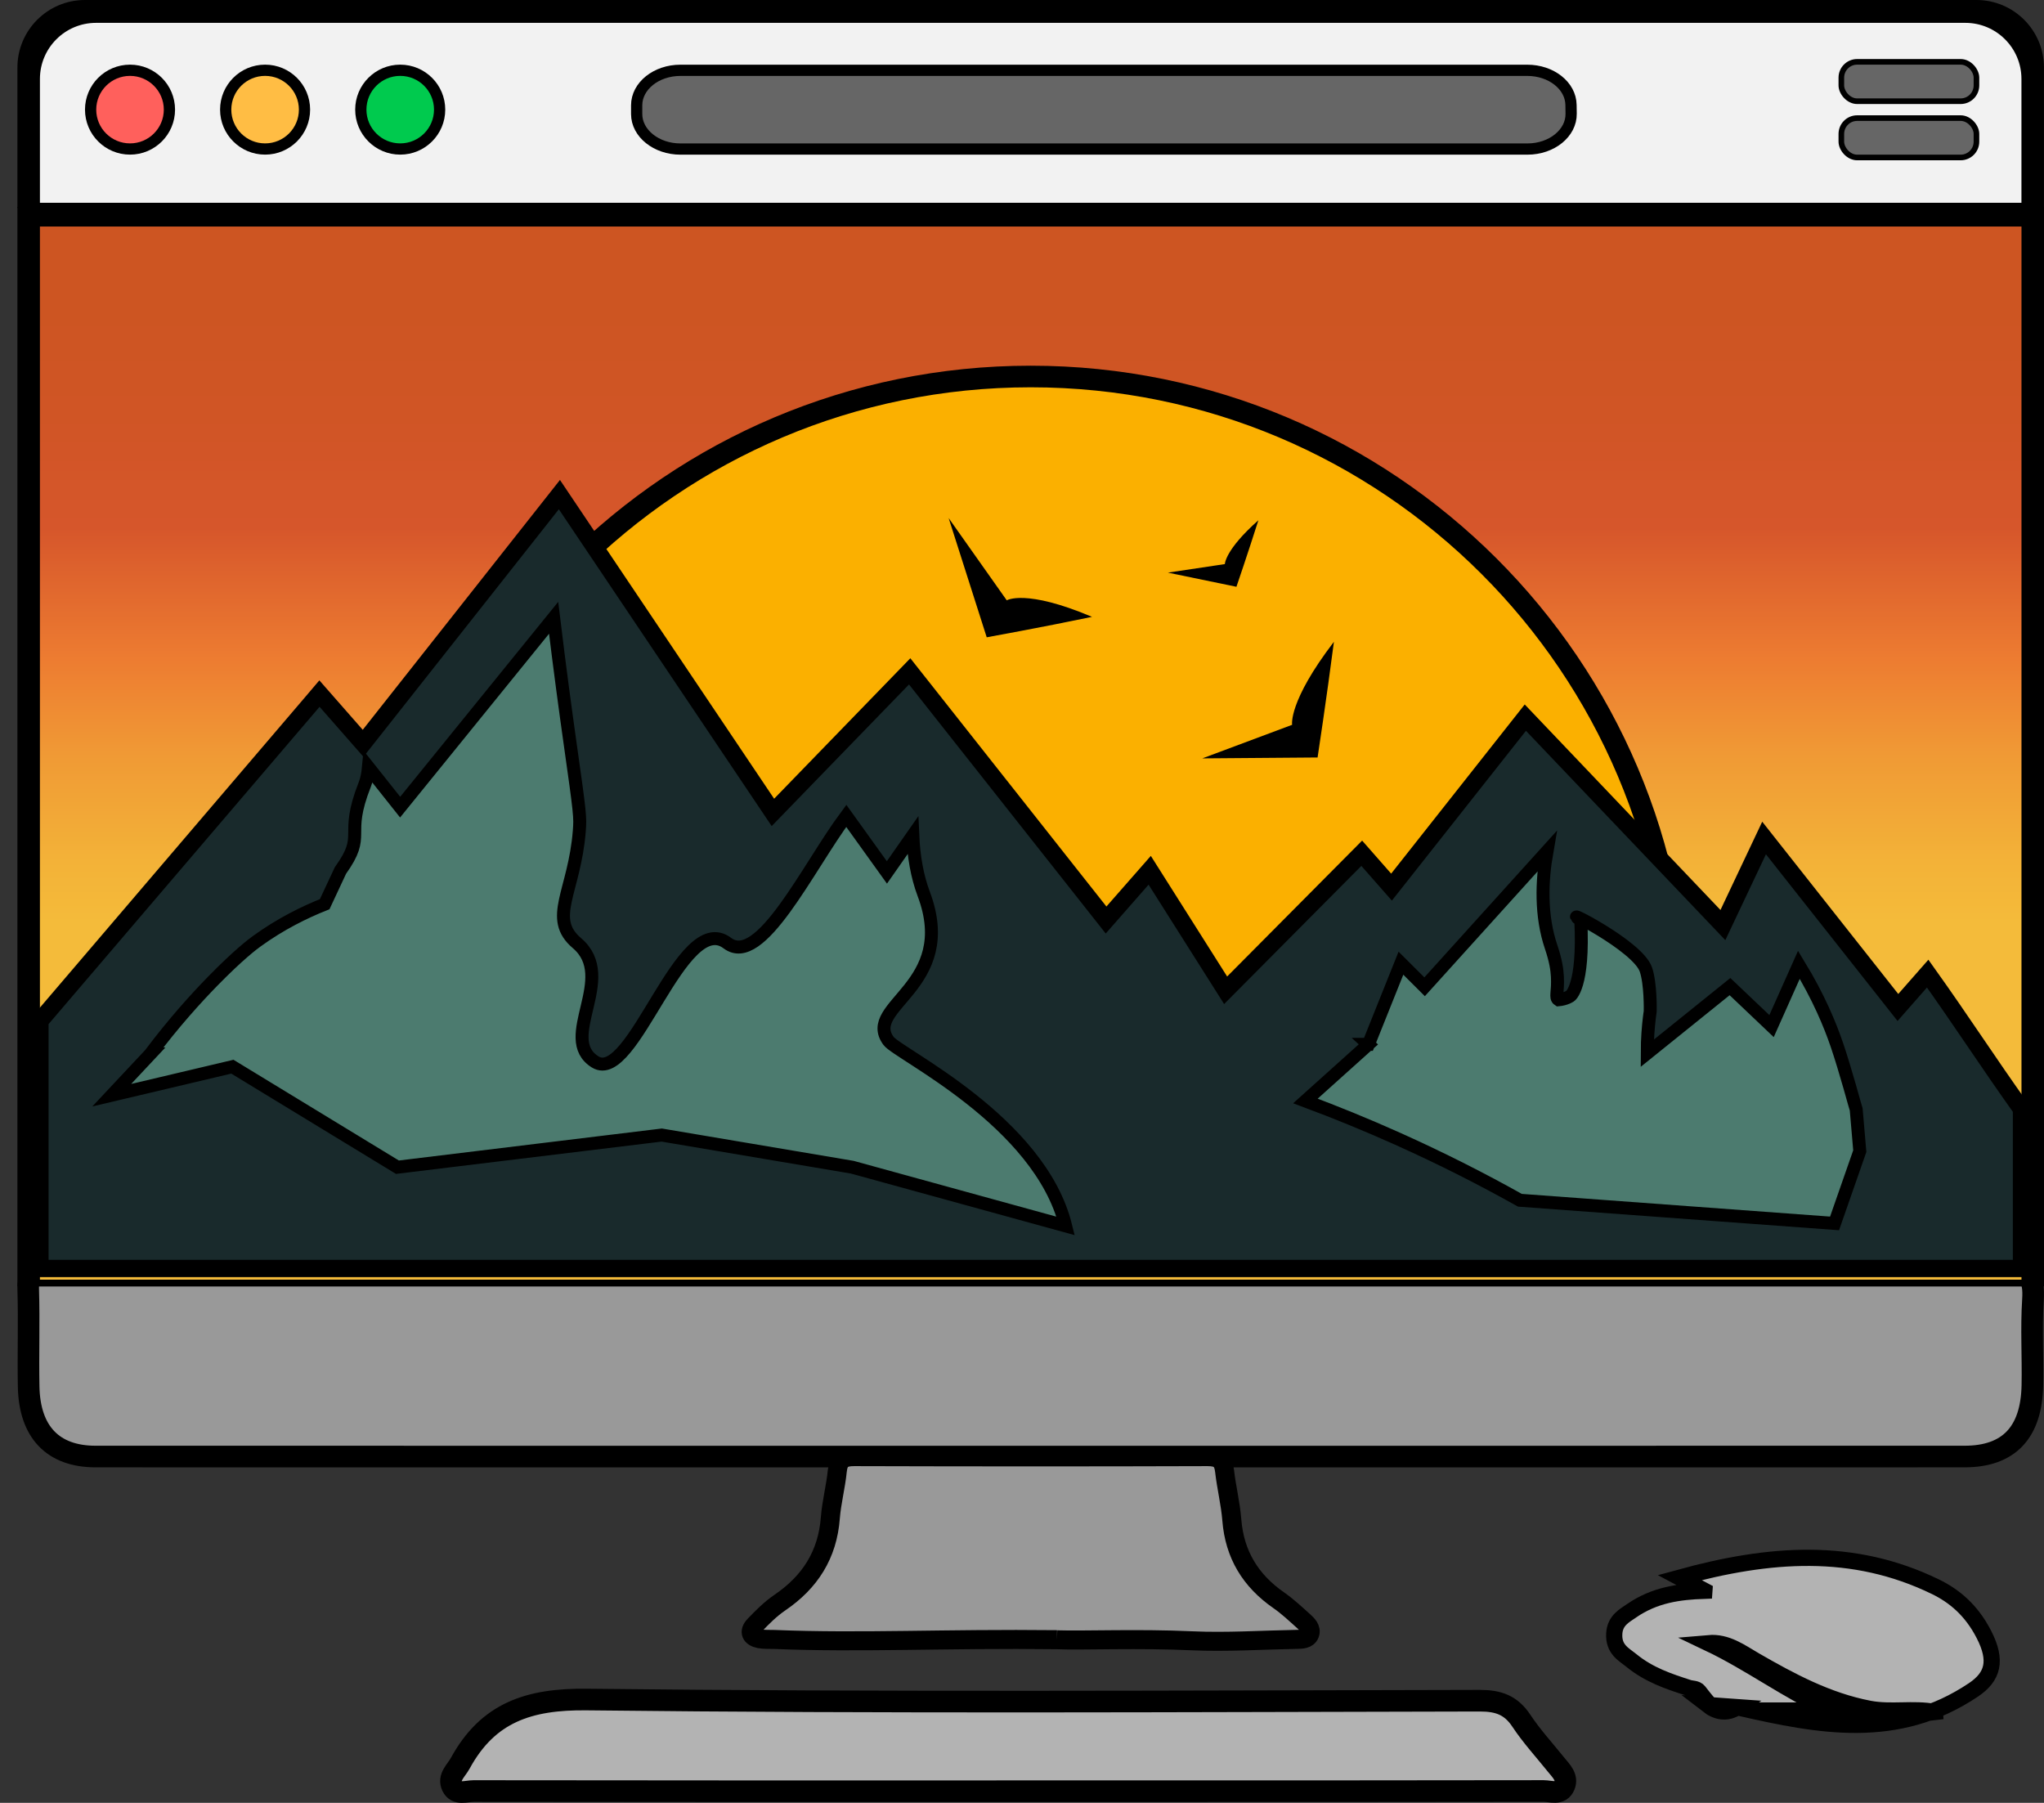 <?xml version="1.0" encoding="UTF-8"?>
<svg id="Layer_2" data-name="Layer 2" xmlns="http://www.w3.org/2000/svg" width="473.03" height="417.18" xmlns:xlink="http://www.w3.org/1999/xlink" viewBox="0 0 473.03 417.18"><rect x="0" y="0" width="473.03" height="417.18" fill="#333333" stroke="none"/>
  <defs>
    <linearGradient id="linear-gradient" x1="238.53" y1="348.64" x2="238.53" y2="145.54" gradientTransform="translate(0 420) scale(1 -1)" gradientUnits="userSpaceOnUse">
      <stop offset="0" stop-color="#cd5522"/>
      <stop offset=".12" stop-color="#d05525"/>
      <stop offset=".25" stop-color="#d6562b"/>
      <stop offset=".4" stop-color="#ed7c31"/>
      <stop offset=".51" stop-color="#f09a35"/>
      <stop offset=".63" stop-color="#f3b238"/>
      <stop offset=".7" stop-color="#f4bb3a"/>
    </linearGradient>
  </defs>
  <g id="Layer_2-2" data-name="Layer 2">
    <g id="Layer_1-2" data-name="Layer 1-2">
      <g id="icon">
        <g id="Device">
          <path id="Speaker" d="M238.6,294.09c75.2,0,150.4.07,225.6-.14,5.3-.01,6.61,1.62,6.27,6.87-.42,6.56,0,13.17-.13,19.76-.21,10.92-5.47,16.46-15.69,16.46-144.18.02-288.36.02-432.53,0-9.87,0-15.28-5.67-15.49-16.16-.15-7.48.13-14.96-.1-22.43-.12-3.69,1.32-4.43,4.44-4.41,18.17.12,36.34.06,54.51.06h173.12Z" fill="#999" stroke="#000" stroke-miterlimit="10" stroke-width="5"/>
          <path id="neck" d="M244.61,379.42c-25.83-.29-45.6.76-65.36-.05-1.17-.05-2.37.05-3.51-.17-1.91-.38-2.56-1.6-1.13-3.09,1.81-1.89,3.71-3.8,5.86-5.26,6.99-4.75,11.04-11.08,11.69-19.61.28-3.63,1.25-7.21,1.61-10.85.26-2.61,1.38-3.34,3.94-3.33,27.25.08,54.5.09,81.75,0,2.62,0,3.65.83,3.94,3.35.43,3.78,1.37,7.5,1.67,11.28.63,8.03,4.34,14.09,10.89,18.63,2.03,1.41,3.86,3.14,5.71,4.8.86.77,1.9,1.76,1.43,2.99-.47,1.23-1.87,1.22-3.06,1.24-8.05.14-16.12.69-24.15.33-12.45-.57-24.9-.03-31.28-.23v-.03Z" fill="#999" stroke="#000" stroke-miterlimit="10" stroke-width="4.4"/>
          <path id="keyboard" d="M232.92,414.49c-41.11,0-82.21.01-123.32-.05-1.68,0-3.95.99-4.95-1.09-1.02-2.12.92-3.6,1.86-5.33,6.4-11.73,15.84-14.91,29.31-14.75,68.89.79,137.79.4,206.69.27,4.27,0,7.18,1.03,9.57,4.64,2.38,3.59,5.33,6.8,8.04,10.17,1.14,1.42,2.72,2.85,1.93,4.82-.91,2.27-3.18,1.26-4.82,1.26-33.12.06-66.24.05-99.35.05h-24.96Z" fill="#b3b3b3" stroke="#000" stroke-miterlimit="10" stroke-width="5"/>
          <path id="mouse" d="M394.44,368.09c-1.45-.77-2.9-1.55-5.71-3.04,20.76-5.7,40.04-7.18,59.16,2.11,4.33,2.11,8.32,5.37,11.23,11.04,3.14,6.1,2.09,9.8-2.41,12.83-17.68,11.87-35.76,8.32-53.91,4.2-1.3-.3-2.65-.11-3.97-.05-2.72.09-2.68.05-5.67-3.78-.56-.72-1.58-.58-2.39-.84-4.56-1.47-9.13-2.97-13.28-6.37-1.67-1.36-4.14-2.51-3.91-6.21.19-3.03,2.37-4.12,4.02-5.26,5.3-3.64,10.86-4.42,16.84-4.62h0ZM447.78,396.16c-5.02-.95-10.12.21-15.2-.76-9.64-1.85-18.08-6.37-26.45-11.19-3.3-1.91-6.49-4.36-10.75-3.99,9.71,4.62,18.35,11.13,28.21,15.59h-17.69c13.95,1.41,27.89,2.09,41.88.36h0ZM395.14,394.52c2.14,1.66,4.5,2.14,6.94.5-2.31-.17-4.62-.34-6.94-.5Z" fill="#b3b3b3" stroke="#000" stroke-miterlimit="10" stroke-width="3.75"/>
        </g>
        <rect id="Screen" x="4.03" y="47.85" width="469" height="249.84" stroke-width="0"/>
        <rect id="Background" x="9.24" y="52.42" width="458.58" height="243.69" fill="url(#linear-gradient)" stroke-width="0"/>
        <path id="Sun" d="M88.57,236.9c0-82.72,67.14-149.78,149.96-149.78s149.96,67.06,149.96,149.78" fill="#fbb000" stroke="#000" stroke-miterlimit="10" stroke-width="5"/>
        <g id="Birds">
          <path id="Bird1" d="M278.22,175.49l26.7-.21s2.09-13.7,3.78-26.77c-10.63,13.89-9.67,19.21-9.67,19.21l-20.81,7.78h0Z" stroke-width="0"/>
          <path id="Bird2" d="M219.54,119.88l8.81,27.59s12.53-2.26,24.37-4.73c-15.44-6.53-19.73-3.82-19.73-3.82l-13.45-19.04Z" stroke-width="0"/>
          <path id="Bird3" d="M270.3,132.51l15.84,3.27s2.69-7.86,5.08-15.39c-7.76,6.87-7.76,10.14-7.76,10.14l-13.15,1.97h0Z" stroke-width="0"/>
        </g>
        <g id="Mountains">
          <path d="M9.24,236.23v57.3h458.58v-36.89c-7.67-10.75-14.03-20.6-21.71-31.35l-6.89,7.84-30.97-39.22c-3.18,6.72-6.35,13.43-9.53,20.15-15.24-16-30.48-32-45.72-48l-30.97,39.22-6.89-7.84c-10.5,10.57-21,21.14-31.5,31.71-5.86-9.26-11.72-18.52-17.57-27.77l-10.1,11.51-45.45-57.54c-10.55,10.88-21.1,21.76-31.65,32.64-16.47-24.51-32.94-49.03-49.41-73.54l-45.43,57.55-10.1-11.51c-.69.81-1.38,1.62-2.07,2.44-20.88,24.44-41.76,48.88-62.63,73.32v-.02Z" fill="#192a2c" stroke="#000" stroke-miterlimit="10" stroke-width="4"/>
          <path d="M316.67,241.66h.02l7.52-18.78,5.48,5.46,28.3-31.31c-1.2,6.86-1.49,14.83.99,22.13,1.03,3.03,1.36,5.19,1.44,6.84.18,3.62-.56,4.82.26,5.35.57-.05,1.66-.21,2.69-.85,0,0,3.26-2.01,2.46-17.63h0c-5.47-3.3,13.12,5.87,15.06,11.45,1.14,3.29,1.02,9.52,1.01,9.7,0,.14-.03.27-.03.27-.03.22-.07.36-.19,1.41-.2,1.72-.47,4.55-.47,8.02h0c15.8-12.73,19.15-15.42,19.15-15.42,0,0,3.36,3.19,9.62,9.14,2.11-4.73,4.22-9.46,6.33-14.19,4.58,7.51,7.21,13.92,8.78,18.51,1.94,5.67,4.48,15.07,4.49,15.09l.82,9.52s-2.04,5.84-5.84,16.73l-72.82-5.36c-8.46-4.74-17.88-9.56-28.27-14.22-7.38-3.31-14.53-6.21-21.36-8.76,4.86-4.36,9.71-8.73,14.57-13.09h0Z" fill="#4c7b6f" stroke="#000" stroke-miterlimit="10" stroke-width="3"/>
          <path d="M34.8,243.87c5.48-7.28,10.59-12.9,14.47-16.87,5.92-6.05,9.22-8.53,10.15-9.2,5.53-4.01,11.07-6.72,15.72-8.57l3.64-7.79c6.18-8.64.76-7.57,5.63-19.88.46-1.16.72-2.52.86-4.02l7.33,9.23c11.84-14.6,23.68-29.21,35.52-43.81,1.45,11.97,2.77,21.66,3.71,28.31,2.48,17.47,2.48,17.85,2.23,21.03-1.11,14.07-7.31,20.19-.54,25.94,9.46,8.04-4.56,22.04,4.22,27.49,8.79,5.44,19.94-35.53,30.59-27.49,7.66,5.78,18.58-17.42,27.52-29.45l9.4,13.09,5.99-8.56c.21,4.79.98,9.4,2.52,13.5,8.11,21.47-14.2,25.85-8.12,34.06,2.25,3.03,34.98,18.53,40.98,42.8l-49.39-13.59-44.09-7.44-61.17,7.44-38.19-23.26c-9.31,2.2-18.61,4.4-27.92,6.6,2.98-3.18,5.96-6.37,8.95-9.55h-.01Z" fill="#4c7b6f" stroke="#000" stroke-miterlimit="10" stroke-width="3"/>
        </g>
        <g id="NavItems">
          <path d="M19.65,0h437.75c8.62,0,15.62,7,15.62,15.62v32.52H4.03V15.62C4.03,7,11.03,0,19.65,0Z" stroke-width="0"/>
          <path d="M22.22,5.29h432.61c7.17,0,12.98,5.82,12.98,12.98v28.66H9.24v-28.66c0-7.17,5.82-12.98,12.98-12.98Z" fill="#f2f2f2" stroke-width="0"/>
          <g id="Menu">
            <rect x="426.13" y="14.31" width="31.27" height="9.11" rx="3.66" ry="3.66" fill="#666" stroke="#000" stroke-miterlimit="10" stroke-width="1.3"/>
            <rect x="426.13" y="27.33" width="31.27" height="9.11" rx="3.66" ry="3.66" fill="#666" stroke="#000" stroke-miterlimit="10" stroke-width="1.3"/>
          </g>
          <path id="Searchbar" d="M157.46,16.27h195.99c5.55,0,10.06,3.57,10.12,8.01,0,.67.02,1.35.03,2.02.06,4.51-4.49,8.19-10.12,8.19h-196.02c-5.57,0-10.12-3.64-10.12-8.1v-2.02c0-4.47,4.53-8.1,10.12-8.1h0Z" fill="#666" stroke="#000" stroke-miterlimit="10" stroke-width="2.6"/>
          <g id="Buttons">
            <g>
              <ellipse id="Buitton" cx="30.09" cy="25.37" rx="10.42" ry="10.41" stroke-width="0"/>
              <ellipse id="CloseButton" cx="30.09" cy="25.37" rx="7.82" ry="7.81" fill="#ff605c" stroke-width="0"/>
            </g>
            <g>
              <ellipse id="Button" cx="61.35" cy="25.37" rx="10.42" ry="10.41" stroke-width="0"/>
              <ellipse id="MinifyButton" cx="61.35" cy="25.37" rx="7.82" ry="7.81" fill="#ffbd44" stroke-width="0"/>
            </g>
            <g>
              <ellipse id="Button-2" cx="92.62" cy="25.37" rx="10.42" ry="10.41" stroke-width="0"/>
              <ellipse id="OpenButton" cx="92.62" cy="25.37" rx="7.82" ry="7.81" fill="#00ca4e" stroke-width="0"/>
            </g>
          </g>
        </g>
      </g>
    </g>
  </g>
</svg>